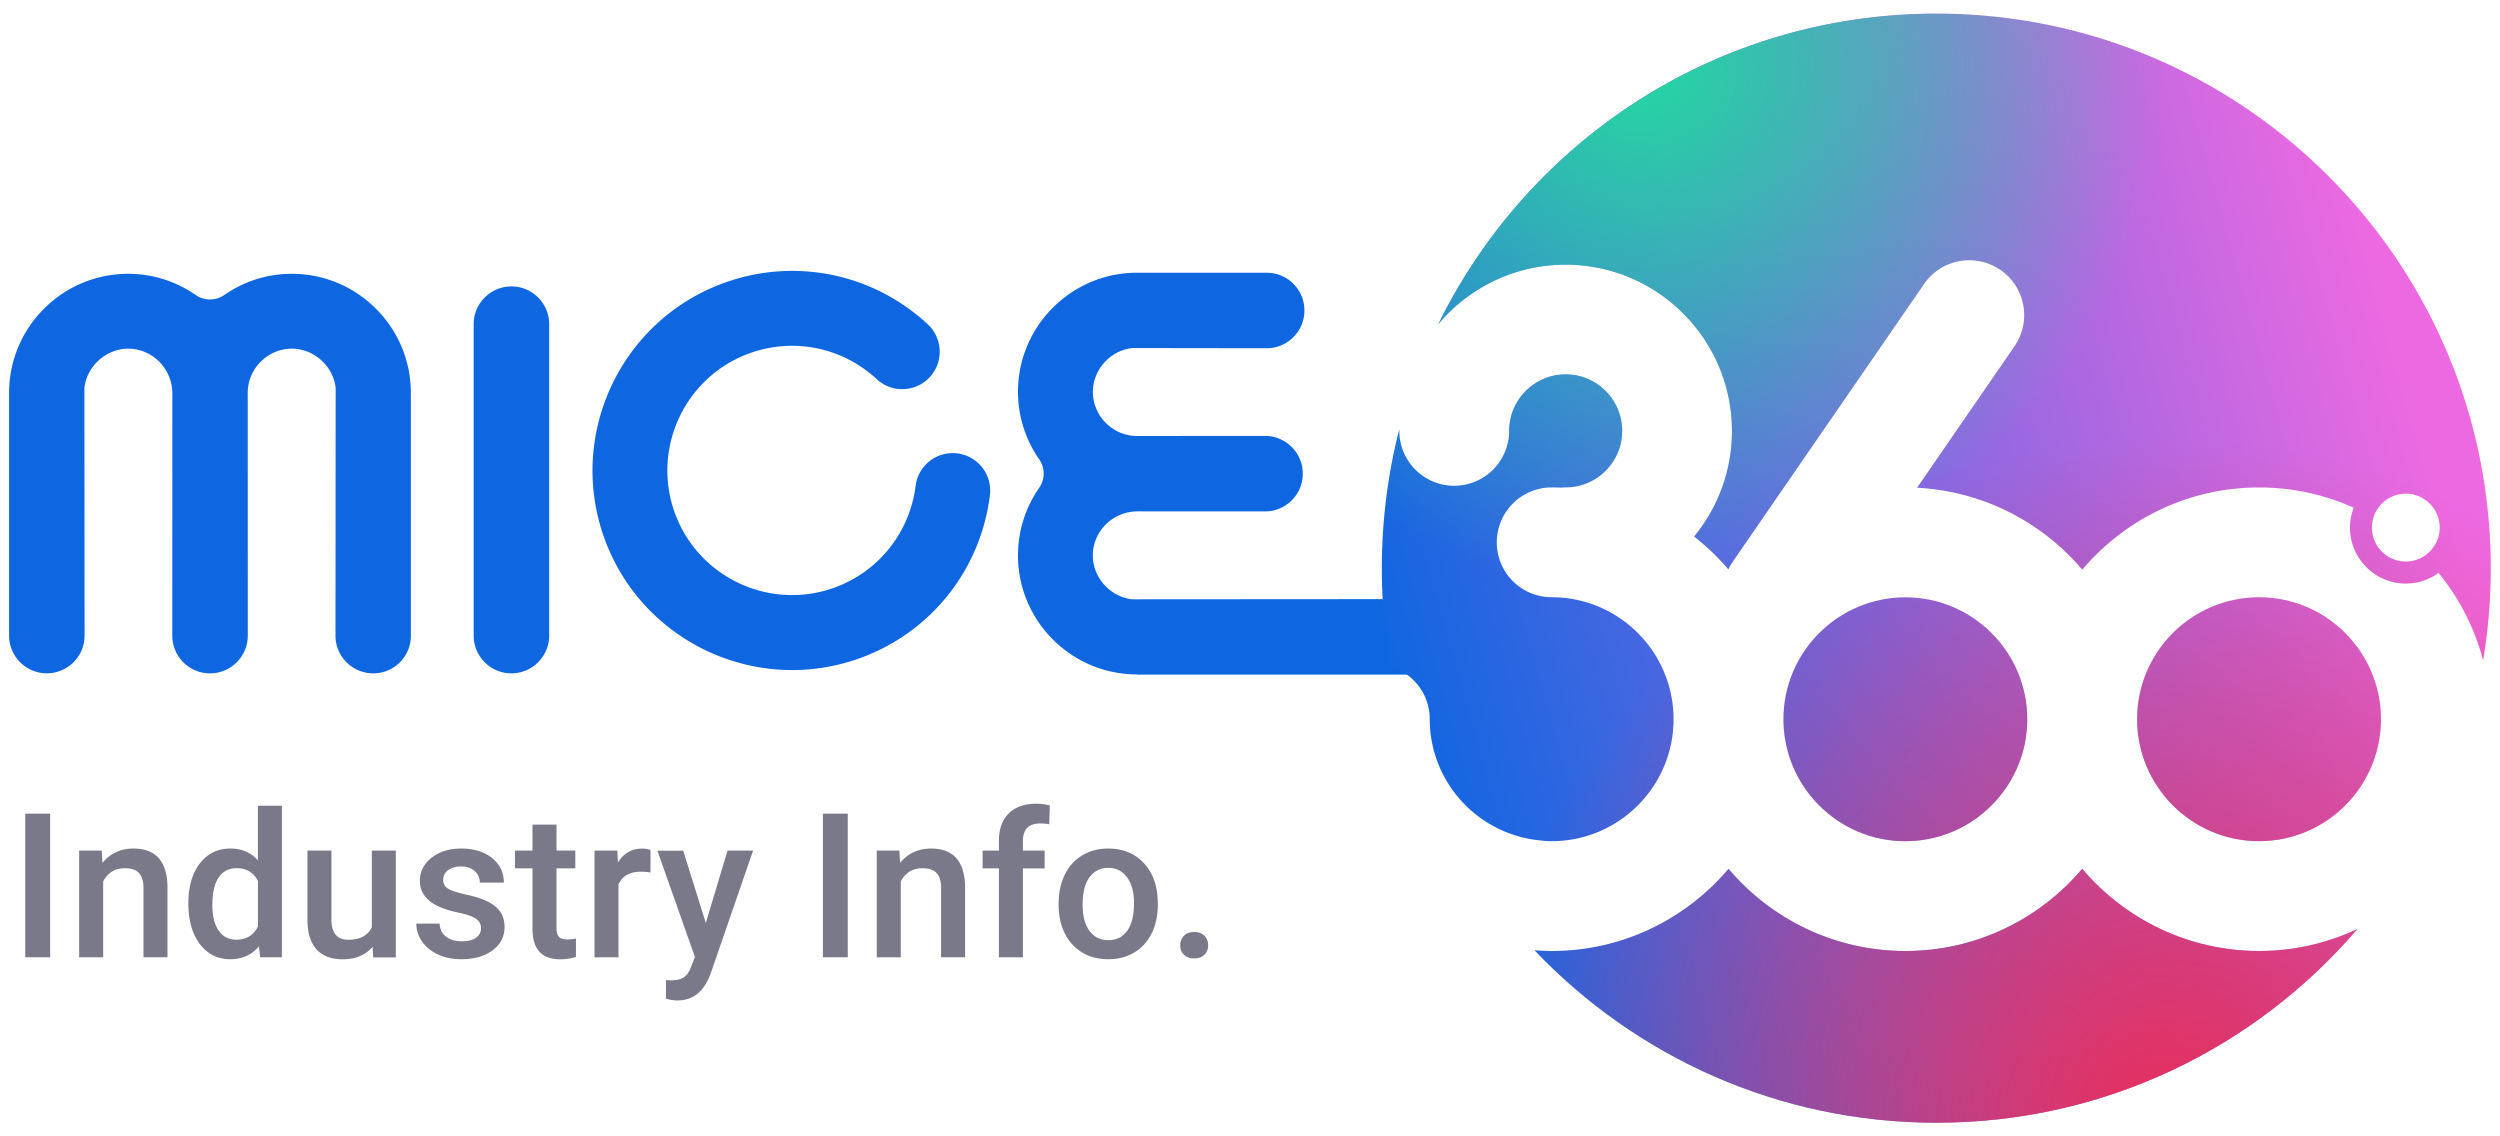 <svg xmlns="http://www.w3.org/2000/svg" viewBox="0 0 396 180"><path d="M7.94 151.63H4v-22.75h3.94v22.75zm8.18-16.9l.11 1.95c1.25-1.51 2.89-2.27 4.92-2.27 3.52 0 5.31 2.02 5.38 6.05v11.17h-3.8v-10.95c0-1.07-.23-1.87-.7-2.38-.46-.52-1.22-.77-2.27-.77-1.53 0-2.67.69-3.42 2.08v12.03h-3.8v-16.91h3.58zm13.72 8.32c0-2.6.6-4.7 1.81-6.27 1.21-1.58 2.83-2.37 4.86-2.37 1.79 0 3.24.62 4.34 1.88v-8.66h3.8v24h-3.44l-.19-1.75c-1.14 1.38-2.65 2.06-4.55 2.06-1.98 0-3.58-.8-4.8-2.39-1.22-1.59-1.83-3.76-1.83-6.5zm3.8.33c0 1.72.33 3.06.99 4.02.66.96 1.6 1.45 2.82 1.45 1.55 0 2.69-.69 3.41-2.08v-7.22c-.7-1.35-1.82-2.03-3.38-2.03-1.23 0-2.18.49-2.84 1.46-.67.98-1 2.44-1 4.4zm25.38 6.6c-1.12 1.31-2.7 1.97-4.75 1.97-1.83 0-3.22-.54-4.16-1.61s-1.41-2.62-1.41-4.66v-10.95h3.8v10.91c0 2.15.89 3.22 2.67 3.22 1.84 0 3.09-.66 3.73-1.98v-12.14h3.8v16.91h-3.58l-.1-1.67zm17.17-2.94c0-.68-.28-1.19-.84-1.55-.56-.35-1.48-.67-2.77-.94-1.29-.27-2.37-.61-3.23-1.03-1.9-.92-2.84-2.24-2.84-3.98 0-1.46.61-2.68 1.84-3.66s2.79-1.47 4.69-1.47c2.02 0 3.65.5 4.9 1.5 1.24 1 1.87 2.3 1.87 3.89H76c0-.73-.27-1.34-.81-1.82s-1.26-.73-2.16-.73c-.83 0-1.51.19-2.04.58-.53.39-.79.9-.79 1.55 0 .58.24 1.04.73 1.36.49.32 1.48.65 2.97.98 1.49.33 2.66.72 3.51 1.17.85.45 1.48 1 1.89 1.63.41.64.62 1.41.62 2.31 0 1.52-.63 2.75-1.89 3.7-1.26.94-2.91 1.41-4.95 1.41-1.39 0-2.62-.25-3.7-.75s-1.93-1.19-2.53-2.06c-.6-.88-.91-1.82-.91-2.83h3.69c.05.9.39 1.59 1.02 2.07s1.45.73 2.48.73c1 0 1.76-.19 2.28-.57.52-.38.78-.88.78-1.49zm11.96-16.42v4.11h2.98v2.81h-2.98v9.44c0 .65.13 1.11.38 1.4.25.29.71.43 1.37.43.44 0 .88-.05 1.33-.16v2.94c-.87.24-1.7.36-2.5.36-2.92 0-4.38-1.61-4.38-4.83v-9.58h-2.78v-2.81h2.78v-4.11h3.8zm14.89 7.58a9.83 9.83 0 00-1.55-.12c-1.74 0-2.91.67-3.52 2v11.56h-3.8v-16.91h3.62l.09 1.89c.92-1.47 2.19-2.2 3.81-2.2.54 0 .99.07 1.34.22l.01 3.56zm8.76 8l3.44-11.47h4.05l-6.72 19.47c-1.03 2.84-2.78 4.27-5.25 4.27-.55 0-1.16-.09-1.83-.28v-2.95l.72.05c.96 0 1.68-.17 2.16-.52.48-.35.87-.93 1.15-1.76l.55-1.45-5.94-16.82h4.09l3.58 11.46zm22.49 5.43h-3.94v-22.75h3.94v22.75zm8.17-16.9l.11 1.95c1.25-1.51 2.89-2.27 4.92-2.27 3.52 0 5.31 2.02 5.38 6.05v11.17h-3.8v-10.95c0-1.07-.23-1.87-.7-2.38-.46-.52-1.22-.77-2.27-.77-1.53 0-2.67.69-3.42 2.08v12.03h-3.8v-16.91h3.58zm15.77 16.9v-14.09h-2.58v-2.81h2.58v-1.55c0-1.88.52-3.32 1.56-4.34s2.5-1.53 4.38-1.53c.67 0 1.38.09 2.12.28l-.09 2.97c-.42-.08-.9-.12-1.45-.12-1.81 0-2.72.93-2.72 2.8v1.5h3.44v2.81h-3.44v14.09h-3.8zm9.46-8.61c0-1.66.33-3.15.98-4.48s1.58-2.35 2.77-3.06 2.55-1.07 4.09-1.07c2.28 0 4.13.73 5.55 2.2s2.19 3.42 2.3 5.84l.02.89c0 1.67-.32 3.16-.96 4.47s-1.56 2.33-2.75 3.05c-1.19.72-2.57 1.08-4.13 1.08-2.39 0-4.29-.79-5.73-2.38-1.43-1.59-2.15-3.71-2.15-6.35v-.19zm3.8.33c0 1.74.36 3.1 1.08 4.09s1.72 1.48 3 1.48 2.28-.5 2.99-1.5c.71-1 1.07-2.46 1.07-4.39 0-1.71-.37-3.06-1.1-4.06s-1.73-1.5-2.99-1.5c-1.24 0-2.22.49-2.95 1.48-.74.97-1.1 2.44-1.1 4.4zm17.66 4.28c.71 0 1.25.2 1.64.6.38.4.58.9.58 1.51 0 .59-.19 1.09-.58 1.48-.39.39-.93.59-1.64.59-.68 0-1.21-.19-1.61-.58-.4-.38-.59-.88-.59-1.48s.19-1.11.58-1.51c.38-.41.92-.61 1.62-.61z" fill="#797989"/><path d="M180.11 106.83c-10.4 0-18.86-8.46-18.86-18.86 0-3.83 1.16-7.53 3.36-10.7.94-1.36.94-3.16 0-4.51-2.2-3.17-3.36-6.87-3.36-10.7 0-10.4 8.46-18.86 18.86-18.86h20.53c3.3 0 5.98 2.68 5.98 5.98s-2.68 5.98-5.98 5.98l-21.03-.03c-.24 0-.47.02-.71.06-3.3.6-5.79 3.56-5.79 6.88 0 3.77 3.07 6.91 6.85 6.99l20.42-.01c3.29 0 5.98 2.68 5.98 5.98 0 3.3-2.68 5.98-5.98 5.98L180.04 81c-3.87.09-6.94 3.22-6.94 6.99 0 3.32 2.49 6.28 5.79 6.88.23.04.47.06.71.06l44.03-.03c3.29 0 5.97 2.68 5.97 5.98 0 3.3-2.68 5.98-5.98 5.98h-43.51zm-120.99-.17c-3.3 0-5.98-2.68-5.98-5.98l.03-38.95c0-.24-.02-.48-.06-.71-.6-3.3-3.56-5.79-6.88-5.79-3.77 0-6.91 3.07-6.99 6.85l.01 38.6c0 3.29-2.68 5.98-5.98 5.98-3.3 0-5.98-2.68-5.98-5.98l.01-38.51c-.09-3.87-3.22-6.94-6.99-6.94-3.32 0-6.28 2.49-6.88 5.79-.04.23-.06.47-.06.71l.03 38.95c0 3.29-2.68 5.97-5.98 5.97-3.3 0-5.98-2.68-5.98-5.98V62.23c0-10.4 8.46-18.86 18.86-18.86 3.83 0 7.53 1.16 10.7 3.36.68.47 1.47.71 2.26.71s1.58-.24 2.26-.71c3.17-2.2 6.87-3.36 10.7-3.36 10.4 0 18.86 8.46 18.86 18.86v38.45c.02 3.3-2.66 5.98-5.96 5.98zm21.89 0c-3.3 0-5.98-2.68-5.98-5.98V51.35c0-3.3 2.68-5.98 5.98-5.98 3.3 0 5.98 2.68 5.98 5.98v49.34c-.01 3.29-2.69 5.97-5.98 5.97zm55.26-2.43c-16.38 5.96-34.55-2.51-40.51-18.89s2.51-34.55 18.89-40.51c11.18-4.07 23.56-1.57 32.3 6.53 2.4 2.22 2.54 5.99.32 8.38-.65.7-1.43 1.22-2.32 1.54-2.1.77-4.43.3-6.07-1.22-5.46-5.06-13.2-6.63-20.18-4.09-10.23 3.72-15.52 15.07-11.8 25.3s15.07 15.52 25.3 11.8c6.98-2.54 11.9-8.71 12.83-16.1a5.926 5.926 0 016.62-5.15c1.57.2 2.97 1 3.95 2.25.97 1.25 1.4 2.81 1.2 4.38-1.48 11.84-9.35 21.71-20.53 25.78z" fill="#0f66e1"/><linearGradient id="a" gradientUnits="userSpaceOnUse" x1="213.38" y1="90.004" x2="388.163" y2="40.96"><stop offset=".003" stop-color="#0f66e1"/><stop offset=".938" stop-color="#ed69e1"/></linearGradient><path d="M394.17 81.96c-2.91-32.06-23.04-59.15-51.07-71.93-11.09-5.06-23.41-7.87-36.39-7.87-34.64 0-64.59 20.06-78.89 49.19 4.84-5.76 12.08-9.43 20.18-9.43 14.53 0 26.34 11.82 26.34 26.34 0 6.34-2.25 12.17-6 16.72 1.98 1.55 3.8 3.29 5.43 5.21.19-.4.41-.8.67-1.18l30.33-44.03c2.72-3.96 8.14-4.95 12.1-2.23 3.96 2.73 4.95 8.14 2.23 12.1l-14.84 21.54-.6.87c1.64.08 3.24.28 4.82.57 8.5 1.57 15.98 6.06 21.35 12.4 6.74-7.96 16.79-13.02 28.01-13.02 5.34 0 10.41 1.15 14.99 3.21-.37.98-.59 2.04-.59 3.15 0 1.72.49 3.32 1.34 4.68.51.81 1.15 1.54 1.88 2.15.66.54 1.39.99 2.18 1.33 1.06.45 2.22.7 3.44.7 1.22 0 2.39-.25 3.44-.7.62-.26 1.2-.6 1.74-1 3.27 4 5.71 8.7 7.07 13.84a88.63 88.63 0 001.21-14.58c0-2.7-.13-5.38-.37-8.03zm-10.25 6.17c-.83.52-1.8.82-2.84.82a5.377 5.377 0 01-5.14-6.94c.67-2.2 2.72-3.81 5.14-3.81 2.96 0 5.37 2.41 5.37 5.37 0 1.93-1.02 3.61-2.53 4.56z" fill="url(#a)"/><linearGradient id="b" gradientUnits="userSpaceOnUse" x1="237.05" y1="174.362" x2="411.833" y2="125.318"><stop offset=".003" stop-color="#0f66e1"/><stop offset=".938" stop-color="#ed69e1"/></linearGradient><path d="M329.82 137.62c-6.74 7.96-16.79 13.02-28.01 13.02-11.22 0-21.27-5.06-28.01-13.02-6.74 7.96-16.79 13.02-28.01 13.02-.92 0-1.82-.05-2.72-.11 16 16.82 38.6 27.31 63.65 27.31 26.68 0 50.57-11.89 66.68-30.67-4.73 2.22-10 3.47-15.56 3.47-11.23 0-21.28-5.07-28.02-13.02z" fill="url(#b)"/><linearGradient id="c" gradientUnits="userSpaceOnUse" x1="217.51" y1="104.724" x2="392.293" y2="55.681"><stop offset=".003" stop-color="#0f66e1"/><stop offset=".938" stop-color="#ed69e1"/></linearGradient><path d="M245.78 133.24c10.65 0 19.31-8.66 19.31-19.32 0-3.32-.84-6.45-2.32-9.18-3.27-6.03-9.66-10.14-16.99-10.14a8.686 8.686 0 01-8.69-8.7 8.7 8.7 0 018.7-8.7c.49 0 .98.02 1.47.04.24-.02.49-.04.74-.04 4.93 0 8.95-4.01 8.95-8.95 0-4.93-4.01-8.95-8.95-8.95-4.93 0-8.95 4.01-8.95 8.95a8.7 8.7 0 01-8.7 8.7 8.7 8.7 0 01-8.7-8.7c0-.09.01-.19.01-.28a87.13 87.13 0 00-2.49 14.9c-.19 2.35-.29 4.72-.29 7.11 0 5.32.47 10.53 1.38 15.59 3.59 1.07 6.21 4.39 6.21 8.33 0 10.08 7.76 18.37 17.62 19.23.55.08 1.12.11 1.69.11z" fill="url(#c)"/><linearGradient id="d" gradientUnits="userSpaceOnUse" x1="226.057" y1="135.182" x2="400.839" y2="86.139"><stop offset=".003" stop-color="#0f66e1"/><stop offset=".938" stop-color="#ed69e1"/></linearGradient><path d="M321.12 113.93c0-10.65-8.66-19.31-19.31-19.31-10.65 0-19.31 8.66-19.31 19.31 0 10.65 8.66 19.32 19.31 19.32 10.64-.01 19.31-8.67 19.31-19.32z" fill="url(#d)"/><linearGradient id="e" gradientUnits="userSpaceOnUse" x1="230.146" y1="149.756" x2="404.929" y2="100.712"><stop offset=".003" stop-color="#0f66e1"/><stop offset=".938" stop-color="#ed69e1"/></linearGradient><path d="M357.83 94.61c-10.65 0-19.31 8.66-19.31 19.31 0 10.65 8.66 19.32 19.31 19.32 10.65 0 19.31-8.66 19.31-19.32.01-10.64-8.66-19.31-19.31-19.31z" fill="url(#e)"/><radialGradient id="f" cx="259.856" cy="10.271" r="83.251" gradientUnits="userSpaceOnUse"><stop offset="0" stop-color="#23d8a0"/><stop offset="1" stop-color="#23d8a0" stop-opacity="0"/></radialGradient><path d="M247.99 41.92c14.53 0 26.34 11.82 26.34 26.34 0 6.34-2.25 12.17-6 16.72 1.98 1.55 3.8 3.29 5.43 5.21.19-.4.41-.8.67-1.18l30.33-44.03c2.72-3.96 8.14-4.95 12.1-2.23 3.96 2.73 4.95 8.14 2.23 12.1l-14.84 21.54c3.34-1.28 6.77-2.4 10.26-3.35 17.51-15.26 28.6-37.71 28.6-62.77 0-.08-.01-.15-.01-.23-11.09-5.06-23.41-7.87-36.39-7.87-34.64 0-64.59 20.06-78.89 49.19 4.83-5.77 12.08-9.44 20.17-9.44z" fill="url(#f)"/><radialGradient id="g" cx="259.894" cy="10.271" r="83.251" gradientUnits="userSpaceOnUse"><stop offset="0" stop-color="#23d8a0"/><stop offset="1" stop-color="#23d8a0" stop-opacity="0"/></radialGradient><path d="M237.12 85.91a8.7 8.7 0 018.7-8.7c.49 0 .98.02 1.47.04.24-.02.49-.04.74-.04 4.93 0 8.95-4.01 8.95-8.95 0-4.93-4.01-8.95-8.95-8.95-4.93 0-8.95 4.01-8.95 8.95a8.7 8.7 0 01-8.7 8.7 8.7 8.7 0 01-8.7-8.7c0-.09.01-.19.01-.28a87.13 87.13 0 00-2.49 14.9 82.761 82.761 0 0019.4 7.87 8.522 8.522 0 01-1.48-4.84z" fill="url(#g)"/><radialGradient id="h" cx="343.106" cy="177.836" r="108.609" gradientUnits="userSpaceOnUse"><stop offset="0" stop-color="#e82d59"/><stop offset="1" stop-color="#e82d59" stop-opacity="0"/></radialGradient><path d="M314.51 73.04a84.744 84.744 0 01-6.04 4.8c8.5 1.57 15.98 6.06 21.35 12.4 6.74-7.96 16.79-13.02 28.01-13.02 5.34 0 10.41 1.15 14.99 3.21-.37.98-.59 2.04-.59 3.15 0 1.72.49 3.32 1.34 4.68.51.81 1.15 1.54 1.88 2.15.66.54 1.39.99 2.18 1.33 1.06.45 2.22.7 3.44.7 1.22 0 2.39-.25 3.44-.7.62-.26 1.2-.6 1.74-1 3.27 4 5.71 8.7 7.07 13.84A88.63 88.63 0 00394.53 90c0-2.71-.13-5.39-.37-8.04-15.22-8.13-32.6-12.74-51.07-12.74-9.88.01-19.47 1.34-28.58 3.82zm61.43 8.97c.67-2.2 2.72-3.81 5.14-3.81 2.96 0 5.37 2.41 5.37 5.37 0 1.92-1.01 3.6-2.53 4.55-.83.52-1.8.82-2.84.82a5.377 5.377 0 01-5.14-6.93z" fill="url(#h)"/><radialGradient id="i" cx="343.106" cy="177.836" r="108.609" gradientUnits="userSpaceOnUse"><stop offset="0" stop-color="#e82d59"/><stop offset="1" stop-color="#e82d59" stop-opacity="0"/></radialGradient><path d="M329.82 137.62c-6.74 7.96-16.79 13.02-28.01 13.02-11.22 0-21.27-5.06-28.01-13.02-6.74 7.96-16.79 13.02-28.01 13.02-.92 0-1.82-.05-2.72-.11 16 16.82 38.6 27.31 63.65 27.31 26.68 0 50.57-11.89 66.68-30.67-4.73 2.22-10 3.47-15.56 3.47-11.23 0-21.28-5.07-28.02-13.02z" fill="url(#i)"/><radialGradient id="j" cx="343.106" cy="177.836" r="108.609" gradientUnits="userSpaceOnUse"><stop offset="0" stop-color="#e82d59"/><stop offset="1" stop-color="#e82d59" stop-opacity="0"/></radialGradient><path d="M265.09 113.93c0-3.32-.84-6.45-2.32-9.18a108.485 108.485 0 00-18.68 28.41c.56.05 1.12.09 1.69.09 10.65-.01 19.31-8.67 19.31-19.32z" fill="url(#j)"/><radialGradient id="k" cx="343.106" cy="177.836" r="108.609" gradientUnits="userSpaceOnUse"><stop offset="0" stop-color="#e82d59"/><stop offset="1" stop-color="#e82d59" stop-opacity="0"/></radialGradient><path d="M301.8 94.61c-10.65 0-19.31 8.66-19.31 19.31 0 10.65 8.66 19.32 19.31 19.32 10.65 0 19.31-8.66 19.31-19.32.01-10.64-8.66-19.31-19.31-19.31z" fill="url(#k)"/><radialGradient id="l" cx="343.106" cy="177.836" r="108.609" gradientUnits="userSpaceOnUse"><stop offset="0" stop-color="#e82d59"/><stop offset="1" stop-color="#e82d59" stop-opacity="0"/></radialGradient><path d="M357.83 94.61c-10.65 0-19.31 8.66-19.31 19.31 0 10.65 8.66 19.32 19.31 19.32 10.65 0 19.31-8.66 19.31-19.32.01-10.64-8.66-19.31-19.31-19.31z" fill="url(#l)"/><radialGradient id="m" cx="343.21" cy="177.836" r="108.609" gradientUnits="userSpaceOnUse"><stop offset="0" stop-color="#e82d59"/><stop offset="1" stop-color="#e82d59" stop-opacity="0"/></radialGradient><path d="M308.57 77.84c2.09-1.51 4.11-3.11 6.04-4.8-3.49.95-6.92 2.07-10.26 3.35l-.6.87c1.64.08 3.25.29 4.82.58z" fill="url(#m)"/></svg>